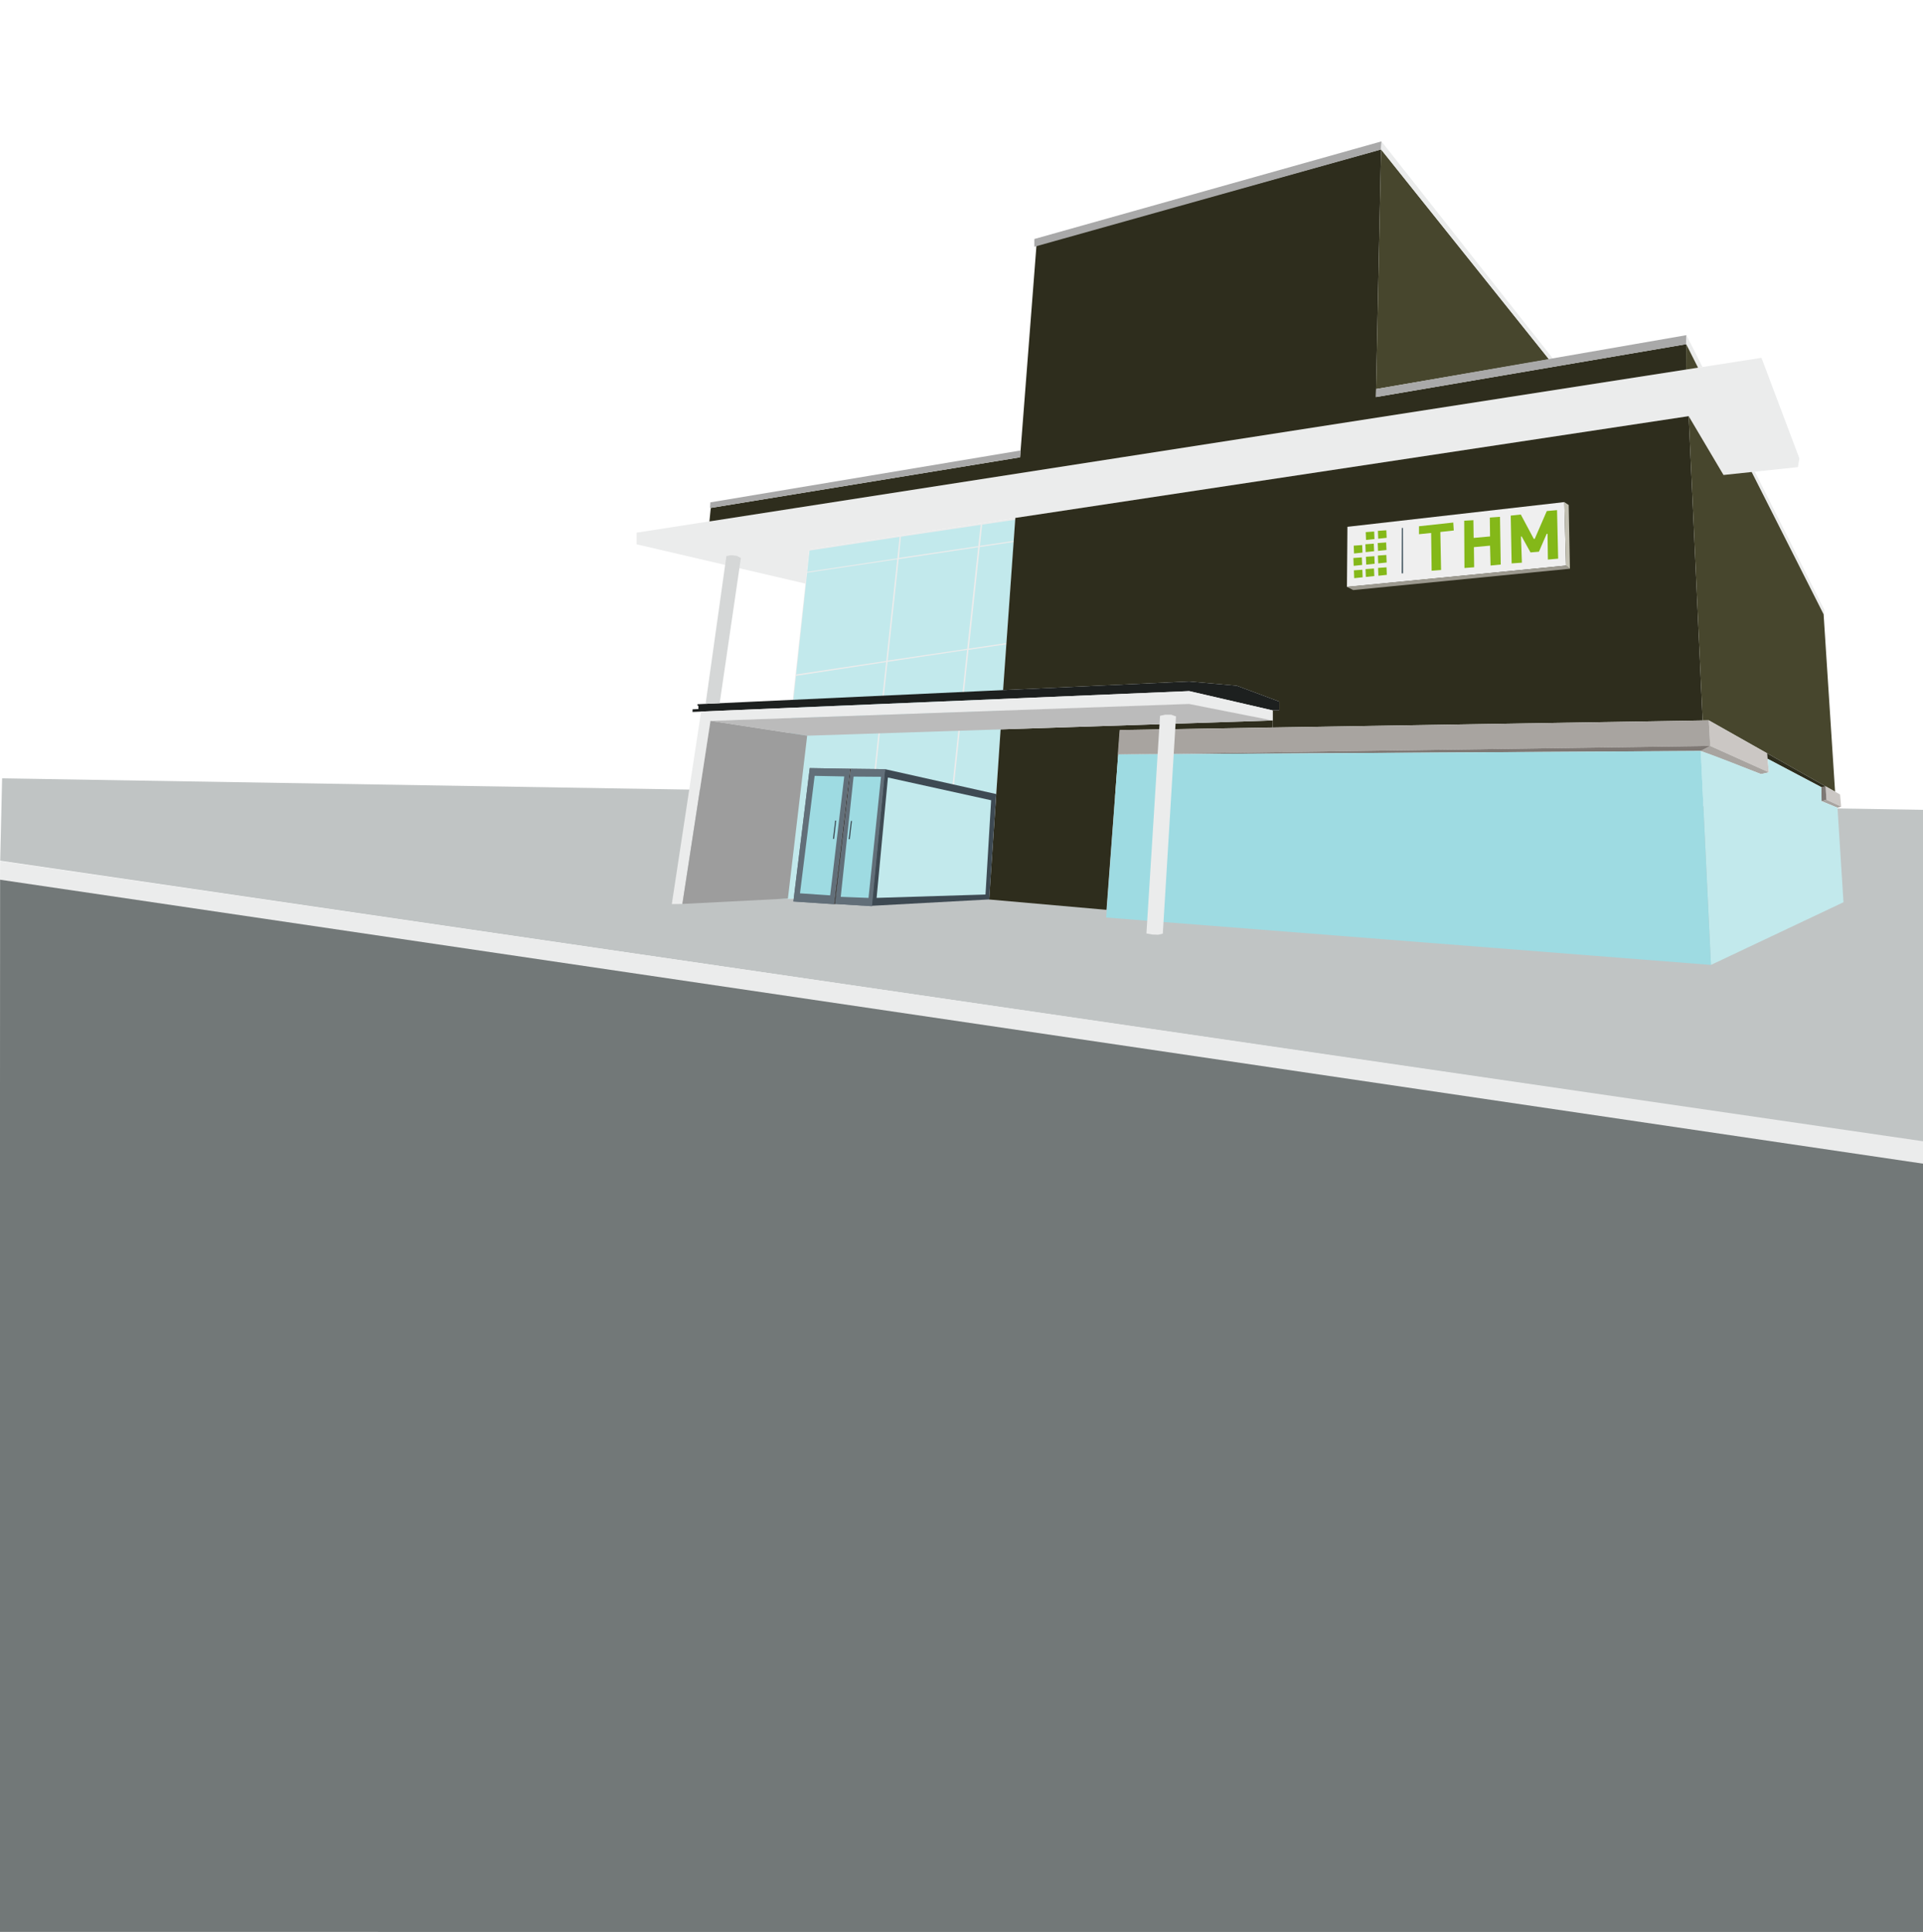 <?xml version="1.0" encoding="UTF-8" standalone="no"?>
<!-- Created with Inkscape (http://www.inkscape.org/) -->

<svg
   width="210mm"
   height="211mm"
   viewBox="0 0 210 211"
   version="1.1"
   id="svg5"
   xml:space="preserve"
   sodipodi:docname="THM B-Gebaude.svg"
   inkscape:version="1.2 (dc2aeda, 2022-05-15)"
   xmlns:inkscape="http://www.inkscape.org/namespaces/inkscape"
   xmlns:sodipodi="http://sodipodi.sourceforge.net/DTD/sodipodi-0.dtd"
   xmlns="http://www.w3.org/2000/svg"
   xmlns:svg="http://www.w3.org/2000/svg"><sodipodi:namedview
     id="namedview7"
     pagecolor="#ffffff"
     bordercolor="#000000"
     borderopacity="0.25"
     inkscape:showpageshadow="2"
     inkscape:pageopacity="0.0"
     inkscape:pagecheckerboard="0"
     inkscape:deskcolor="#d1d1d1"
     inkscape:document-units="mm"
     showgrid="false"
     inkscape:zoom="0.932554"
     inkscape:cx="389.2536"
     inkscape:cy="414.98937"
     inkscape:window-width="1440"
     inkscape:window-height="900"
     inkscape:window-x="0"
     inkscape:window-y="0"
     inkscape:window-maximized="0"
     inkscape:current-layer="layer1" /><defs
     id="defs2"><linearGradient
       id="linearGradient19305"
       inkscape:swatch="solid"><stop
         style="stop-color:#5f5a4d;stop-opacity:1;"
         offset="0"
         id="stop19303" /></linearGradient></defs><g
     inkscape:label="Ebene 1"
     inkscape:groupmode="layer"
     id="layer1"
     style="display:inline"><path
       style="fill:#ebecec;fill-opacity:1;stroke-width:22.457"
       d="m 69.522,58.176 122.839,-19.094 4.137,10.979 -0.159,0.955 -8.123,0.86 -3.803,-6.426 -96.042,14.531 -0.392,3.764 -18.458,-4.296 z"
       id="path496"
       sodipodi:nodetypes="cccccccccc" /><path
       style="display:inline;fill:#c0c4c4;fill-opacity:1;stroke-width:17.601"
       d="M 210.003,88.45 0.23,85.009 0.022,94.009 170.885,118.999 l 39.119,6.326 z"
       id="path29625"
       sodipodi:nodetypes="cccccc" /><path
       style="fill:#2e2d1d;fill-opacity:1;stroke-width:22.457"
       d="m 113.189,26.778 37.629,-10.459 -0.566,27.047 33.892,-5.779 -0.01,2.773 -106.663,16.589 0.149,-1.476 33.776,-5.53 z"
       id="path1593"
       sodipodi:nodetypes="ccccccccc" /><path
       style="fill:#47462d;fill-opacity:1;stroke-width:22.457"
       d="m 150.82,16.303 18.34,22.945 -18.888,3.243 z"
       id="path2999"
       sodipodi:nodetypes="cccc" /><path
       style="fill:#a9a9a9;fill-opacity:1;stroke-width:22.457"
       d="m 112.954,26.103 v 0.848 l 37.865,-10.619 0.042,-0.89 z"
       id="path3102"
       sodipodi:nodetypes="ccccc" /><path
       style="fill:#ebecec;fill-opacity:1;stroke-width:22.457"
       d="m 150.861,15.443 18.723,23.718 -0.434,0.076 -18.334,-22.907 z"
       id="path5828"
       sodipodi:nodetypes="ccccc" /><path
       style="fill:#a9a9a9;fill-opacity:1;stroke-width:22.457"
       d="m 150.269,42.492 33.898,-5.888 -0.019,0.99 -33.895,5.773 z"
       id="path6856"
       sodipodi:nodetypes="ccccc" /><path
       style="fill:#ebecec;fill-opacity:1;stroke-width:22.457"
       d="m 184.166,36.602 1.753,3.482 -0.484,0.075 -1.289,-2.565 z"
       id="path6907"
       sodipodi:nodetypes="ccccc" /><path
       style="fill:#47462d;fill-opacity:1;stroke-width:22.457"
       d="m 184.144,37.594 1.29,2.565 -1.301,0.202 z"
       id="path6909"
       sodipodi:nodetypes="cccc" /><path
       style="fill:#a9a9a9;fill-opacity:1;stroke-width:22.457"
       d="m 77.537,55.486 33.862,-5.544 0.053,-0.743 -33.876,5.668 z"
       id="path6965"
       sodipodi:nodetypes="ccccc" /><path
       style="fill:#ebecec;fill-opacity:1;stroke-width:22.457"
       d="m 88.374,59.97 -4.177,38.158 23.877,0.047 2.805,-41.608 z"
       id="path7561"
       sodipodi:nodetypes="ccccc" /><g
       id="g34222"
       style="display:inline;fill:#c2e9ec;fill-opacity:1"
       transform="matrix(1.276,0,0,1.276,1.101,-148.676)"><path
         style="fill:#c2e9ec;fill-opacity:1;stroke:none;stroke-width:17.601;stroke-opacity:1"
         d="m 67.264,174.369 7.71,-1.183 -0.991,9.171 -5.516,-0.078 -1.39,11.16 -0.528,0.003 -1.348,0.018 z"
         id="path31663"
         sodipodi:nodetypes="cccccccc"
         inkscape:label="path31663" /><path
         style="display:inline;fill:#c2e9ec;fill-opacity:1;stroke:none;stroke-width:17.601;stroke-opacity:1"
         d="m 68.217,165.538 7.707,-1.15 -0.938,8.7 -7.71,1.154 z"
         id="path31661"
         sodipodi:nodetypes="ccccc"
         inkscape:label="path31661" /><path
         style="display:inline;fill:#c2e9ec;fill-opacity:1;stroke:none;stroke-width:17.601;stroke-opacity:1"
         d="m 68.418,163.644 7.712,-1.176 -0.197,1.841 -7.707,1.152 z"
         id="path31659"
         sodipodi:nodetypes="ccccc" /><path
         style="display:inline;fill:#c2e9ec;fill-opacity:1;stroke:none;stroke-width:17.601;stroke-opacity:1"
         d="m 75.096,173.169 6.804,-1.023 -1.242,11.507 -6.55,-1.306 z"
         id="path31657"
         sodipodi:nodetypes="ccccc" /><path
         style="display:inline;fill:#c2e9ec;fill-opacity:1;stroke:none;stroke-width:17.601;stroke-opacity:1"
         d="m 76.05,164.375 6.8,-1.018 -0.935,8.696 -6.803,1.003 z"
         id="path31655"
         sodipodi:nodetypes="ccccc" /><path
         style="display:inline;fill:#c2e9ec;fill-opacity:1;stroke:none;stroke-width:17.601;stroke-opacity:1"
         d="m 83.062,161.441 -0.201,1.82 -6.789,1.008 0.168,-1.816 z"
         id="path31653"
         sodipodi:nodetypes="ccccc" /><path
         style="display:inline;fill:#c2e9ec;fill-opacity:1;stroke:none;stroke-width:17.601;stroke-opacity:1"
         d="m 82.029,172.144 3.241,-0.481 -0.867,12.846 -3.618,-0.811 z"
         id="path31651"
         sodipodi:nodetypes="ccccc" /><path
         style="display:inline;fill:#c2e9ec;fill-opacity:1;stroke:none;stroke-width:17.601;stroke-opacity:1"
         d="m 85.898,162.906 -0.621,8.652 -3.224,0.476 0.936,-8.693 z"
         id="path31649"
         sodipodi:nodetypes="ccccc" /><path
         style="display:inline;fill:#c2e9ec;fill-opacity:1;stroke:none;stroke-width:17.601;stroke-opacity:1"
         d="m 86.026,161.004 -0.127,1.809 -2.897,0.421 0.194,-1.811 z"
         id="path31647"
         sodipodi:nodetypes="ccccc" /></g><path
       style="fill:#2e2d1d;fill-opacity:1;stroke-width:22.457"
       d="m 110.878,56.566 73.533,-11.115 1.526,33.237 -46.959,0.767 0.001,-1.864 h 0.717 v -0.97 l -4.641,-1.73 -5.189,-0.464 -20.324,0.943 z"
       id="path10049"
       sodipodi:nodetypes="ccccccccccc" /><path
       style="fill:#ebecec;fill-opacity:1;stroke-width:22.457"
       d="m 191.293,51.55 7.935,15.701 -0.004,-0.65 -7.587,-15.086 z"
       id="path11077"
       sodipodi:nodetypes="ccccc" /><path
       style="fill:#47462d;fill-opacity:1;stroke-width:22.457"
       d="m 184.411,45.451 3.804,6.424 3.077,-0.325 7.854,15.54 1.253,19.377 -13.791,-7.789 -0.673,0.009 z"
       id="path11727"
       sodipodi:nodetypes="cccccccc" /><path
       style="fill:#cbc7c4;fill-opacity:1;stroke-width:22.457"
       d="m 186.61,78.678 6.364,3.596 0.201,2.081 -6.427,-2.892 z"
       id="path13457"
       sodipodi:nodetypes="ccccc" /><path
       style="fill:#1d201f;fill-opacity:1;stroke-width:22.457"
       d="m 135.057,74.891 4.634,1.73 0.005,0.968 -0.718,-1.27e-4 -9.109,-2.109 -54.244,2.277 0.009,-0.287 0.631,-0.028 0.009,-0.362 -0.111,-0.009 V 76.915 L 129.868,74.429 Z"
       id="path15135"
       sodipodi:nodetypes="ccccccccccccc" /><path
       style="fill:#ebecec;fill-opacity:1;stroke-width:22.457"
       d="m 76.565,77.714 -3.201,21.028 1.155,-0.017 3.068,-19.989 52.246,-1.815 9.144,1.772 -0.003,-1.104 -9.112,-2.105 z"
       id="path15191"
       sodipodi:nodetypes="ccccccccc" /><path
       style="display:inline;fill:#2e2d1d;fill-opacity:1;stroke:none;stroke-width:22.457;stroke-opacity:1"
       d="m 120.832,99.37 -12.813,-1.13 1.251,-18.578 29.711,-0.973 -0.003,0.763 -16.665,0.287 z"
       id="path26158"
       sodipodi:nodetypes="ccccccc"
       inkscape:label="path26158" /><path
       style="display:inline;fill:#a8a4a0;fill-opacity:1;stroke-width:22.457"
       d="m 186.61,78.679 -64.346,1.051 -0.196,2.669 64.692,-0.929 z"
       id="path14431"
       sodipodi:nodetypes="ccccc" /><path
       style="fill:#bbbbbb;fill-opacity:1;stroke:none;stroke-width:22.457"
       d="m 77.587,78.733 10.559,1.619 50.836,-1.663 -9.143,-1.805 z"
       id="path18165"
       sodipodi:nodetypes="ccccc" /><path
       style="fill:#9d9d9d;fill-opacity:1;stroke-width:22.457"
       d="m 74.518,98.726 11.523,-0.588 2.104,-17.787 -10.558,-1.62 z"
       id="path18167"
       sodipodi:nodetypes="ccccc" /><path
       style="fill:#d5d7d7;fill-opacity:1;stroke:none;stroke-width:22.457;stroke-opacity:1"
       d="m 79.325,60.73 0.517,-0.094 0.619,0.07 0.447,0.237 -2.317,15.861 -1.535,0.069 z"
       id="path20392"
       sodipodi:nodetypes="ccccccc" /><path
       style="fill:#cbc7c4;fill-opacity:1;stroke:none;stroke-width:22.457;stroke-opacity:1"
       d="m 199.36,85.88 1.582,0.893 0.121,1.331 -1.613,-0.762 z"
       id="path22670"
       sodipodi:nodetypes="ccccc" /><path
       style="fill:#a8a4a0;fill-opacity:1;stroke:none;stroke-width:22.457;stroke-opacity:1"
       d="m 201.061,88.098 -0.398,0.118 -1.744,-0.712 0.532,-0.16 z"
       id="path22672"
       sodipodi:nodetypes="ccccc" /><path
       style="fill:#7e7874;fill-opacity:1;stroke:none;stroke-width:22.457;stroke-opacity:1"
       d="m 198.918,87.504 -0.018,-1.529 0.461,-0.096 0.091,1.466 z"
       id="path22730"
       sodipodi:nodetypes="ccccc" /><path
       style="fill:#2e2d1d;fill-opacity:1;stroke:none;stroke-width:22.457;stroke-opacity:1"
       d="m 198.899,85.975 -5.867,-3.098 -0.058,-0.603 6.385,3.605 z"
       id="path22786"
       sodipodi:nodetypes="ccccc" /><path
       style="fill:#a8a4a0;fill-opacity:1;stroke:none;stroke-width:22.457;stroke-opacity:1"
       d="m 193.174,84.354 -0.869,0.189 -6.588,-2.525 1.04,-0.551 z"
       id="path23598"
       sodipodi:nodetypes="ccccc" /><path
       style="fill:#7e7874;fill-opacity:1;stroke:none;stroke-width:22.457;stroke-opacity:1"
       d="m 185.721,82.022 -63.655,0.376 64.696,-0.932 z"
       id="path23600"
       sodipodi:nodetypes="cccc" /><path
       style="fill:#c2e9ec;fill-opacity:1;stroke:none;stroke-width:22.457;stroke-opacity:1"
       d="m 200.662,88.215 0.654,10.327 -14.473,6.844 -1.123,-23.366 c 2.241,0.761 4.381,1.664 6.587,2.521 l 0.868,-0.189 -0.144,-1.477 5.87,3.099 0.02,1.529 z"
       id="path25341"
       sodipodi:nodetypes="cccccccccc" /><path
       style="fill:#9edbe2;fill-opacity:1;stroke:none;stroke-width:22.457;stroke-opacity:1"
       d="m 185.73,82.018 1.114,23.368 -66.043,-5.176 1.307,-17.814 z"
       id="path25343"
       sodipodi:nodetypes="ccccc" /><path
       style="fill:#bd9f66;fill-opacity:1;stroke:none;stroke-width:22.457;stroke-opacity:1"
       d="M 182.823,109.465 180.297,99.134"
       id="path26101" /><path
       style="fill:#626f79;fill-opacity:1;stroke:none;stroke-width:22.457;stroke-opacity:1"
       d="m 86.641,98.458 4.425,0.293 1.76,-14.79 -4.4,-0.073 z"
       id="path28176"
       sodipodi:nodetypes="ccccc" /><path
       style="display:inline;fill:#9edbe2;fill-opacity:1;stroke:none;stroke-width:22.457;stroke-opacity:1"
       d="m 87.363,97.567 3.296,0.224 1.536,-12.99 -3.232,-0.064 z"
       id="path27704"
       sodipodi:nodetypes="ccccc" /><path
       style="fill:#626f79;fill-opacity:1;stroke:none;stroke-width:22.457;stroke-opacity:1"
       d="M 92.924,83.961 91.213,98.727 95.222,98.972 96.664,84.006 Z"
       id="path29529"
       sodipodi:nodetypes="ccccc" /><path
       style="display:inline;fill:#9edbe2;fill-opacity:1;stroke:none;stroke-width:22.457;stroke-opacity:1"
       d="m 91.811,97.951 3.036,0.116 1.363,-13.229 -2.994,-0.021 z"
       id="path27706"
       sodipodi:nodetypes="ccccc" /><path
       style="fill:#3e4a53;fill-opacity:1;stroke:none;stroke-width:22.457;stroke-opacity:1"
       d="M 96.636,84.003 108.79,86.724 108.026,98.233 95.181,98.932 Z"
       id="path29532"
       sodipodi:nodetypes="ccccc" /><path
       style="display:inline;fill:#c2e9ec;fill-opacity:1;stroke:none;stroke-width:22.457;stroke-opacity:1"
       d="m 107.62,97.698 -11.891,0.367 1.235,-13.147 11.272,2.485 z"
       id="path26958"
       sodipodi:nodetypes="ccccc" /><path
       style="fill:#3e4a53;fill-opacity:1;stroke:none;stroke-width:22.457;stroke-opacity:1"
       d="m 92.919,89.66 0.118,0.006 -0.233,1.989 -0.127,0.003 z"
       id="path31641"
       sodipodi:nodetypes="ccccc" /><path
       style="fill:#3e4a53;fill-opacity:1;stroke:none;stroke-width:22.457;stroke-opacity:1"
       d="m 91.201,89.618 0.118,0.006 -0.233,1.989 -0.127,0.003 z"
       id="path31643"
       sodipodi:nodetypes="ccccc" /><path
       style="fill:#454545;fill-opacity:1;stroke:none;stroke-width:22.457;stroke-opacity:1"
       d="m 92.827,83.955 h 0.102 l -1.704,14.794 -0.161,-0.005 z"
       id="path36068"
       sodipodi:nodetypes="ccccc" /><g
       id="g43480"
       style="display:inline"
       transform="matrix(1.888,0,0,1.888,-80.977,-246.386)"><path
         style="display:inline;fill:#efefef;fill-opacity:1;stroke:none;stroke-width:17.601;stroke-opacity:1"
         d="m 120.827,160.976 12.547,-1.43 0.098,3.673 -12.673,1.234 z"
         id="path43497"
         inkscape:label="path43497" /><path
         style="fill:#4a5c67;fill-opacity:0.957;stroke:none;stroke-width:17.601;stroke-opacity:1"
         d="m 124.051,163.667 h -0.089 l 0.01,-2.624 h 0.073 z"
         id="path36163"
         sodipodi:nodetypes="ccccc" /><path
         style="display:inline;fill:#454545;fill-opacity:1;stroke:none;stroke-width:17.601;stroke-opacity:1"
         d="M 123.962,161.053 Z"
         id="path36161" /><path
         style="display:inline;fill:#84b819;fill-opacity:1;stroke:none;stroke-width:17.601;stroke-opacity:1"
         d="m 122.6,163.353 0.017,0.454 0.489,-0.052 -0.018,-0.436 z"
         id="path36155" /><path
         style="display:inline;fill:#84b819;fill-opacity:1;stroke:none;stroke-width:17.601;stroke-opacity:1"
         d="m 121.202,163.494 0.017,0.454 0.489,-0.052 -0.018,-0.436 z"
         id="path36159" /><path
         style="display:inline;fill:#84b819;fill-opacity:1;stroke:none;stroke-width:17.601;stroke-opacity:1"
         d="m 122.59,162.639 0.017,0.454 0.489,-0.052 -0.018,-0.436 z"
         id="path36153" /><path
         style="display:inline;fill:#84b819;fill-opacity:1;stroke:none;stroke-width:17.601;stroke-opacity:1"
         d="m 121.876,163.423 0.017,0.454 0.489,-0.052 -0.018,-0.436 z"
         id="path36157" /><path
         style="display:inline;fill:#84b819;fill-opacity:1;stroke:none;stroke-width:17.601;stroke-opacity:1"
         d="m 121.896,162.71 0.017,0.454 0.489,-0.052 -0.018,-0.436 z"
         id="path36151"
         inkscape:label="path36151" /><path
         style="display:inline;fill:#84b819;fill-opacity:1;stroke:none;stroke-width:17.601;stroke-opacity:1"
         d="m 121.172,162.78 0.017,0.454 0.489,-0.052 -0.018,-0.436 z"
         id="path36149" /><path
         style="display:inline;fill:#84b819;fill-opacity:1;stroke:none;stroke-width:17.601;stroke-opacity:1"
         d="m 121.866,161.986 0.017,0.454 0.489,-0.052 -0.018,-0.436 z"
         id="path36145" /><path
         style="display:inline;fill:#84b819;fill-opacity:1;stroke:none;stroke-width:17.601;stroke-opacity:1"
         d="m 122.58,161.915 0.017,0.454 0.489,-0.052 -0.018,-0.436 z"
         id="path36143"
         inkscape:label="path36143" /><path
         style="display:inline;fill:#84b819;fill-opacity:1;stroke:none;stroke-width:17.601;stroke-opacity:1"
         d="m 122.59,161.211 0.017,0.454 0.489,-0.052 -0.018,-0.436 z"
         id="path36141"
         inkscape:label="path36141" /><path
         style="display:inline;fill:#84b819;fill-opacity:1;stroke:none;stroke-width:17.601;stroke-opacity:1"
         d="m 121.886,161.282 0.017,0.454 0.489,-0.052 -0.018,-0.436 z"
         id="path36139"
         inkscape:label="path36139" /><path
         style="display:inline;fill:#84b819;fill-opacity:1;stroke:none;stroke-width:17.601;stroke-opacity:1"
         d="m 121.192,162.066 0.017,0.454 0.489,-0.052 -0.018,-0.436 z"
         id="path36147"
         inkscape:label="path36147" /><path
         style="display:inline;fill:#84b819;fill-opacity:1;stroke:none;stroke-width:17.601;stroke-opacity:1"
         d="m 130.273,160.328 0.053,2.765 0.593,-0.042 -0.053,-1.515 h 0.042 l 0.509,0.922 0.487,-0.042 0.445,-1.028 0.053,-0.011 0.021,1.494 0.593,-0.053 -0.064,-2.807 -0.593,0.053 -0.699,1.61 h -0.053 l -0.752,-1.409 z"
         id="path36137" /><path
         style="display:inline;fill:#84b819;fill-opacity:1;stroke:none;stroke-width:17.601;stroke-opacity:1"
         d="m 127.582,160.623 0.014,2.736 0.561,-0.043 -0.014,-1.164 0.934,-0.086 0.029,1.15 0.589,-0.058 -0.043,-2.76 -0.589,0.043 0.014,1.092 -0.949,0.086 -0.014,-1.026 z"
         id="path36135"
         sodipodi:nodetypes="ccccccccccccc"
         inkscape:label="path36135" /><path
         style="display:inline;fill:#84b819;fill-opacity:1;stroke:none;stroke-width:17.601;stroke-opacity:1"
         d="m 124.966,160.944 v 0.46 l 0.704,-0.072 0.029,2.185 0.546,-0.043 -0.043,-2.199 0.776,-0.086 -0.029,-0.46 z"
         id="path36133" /><path
         style="display:inline;fill:#9c998f;fill-opacity:1;stroke:none;stroke-width:17.601;stroke-opacity:1"
         d="m 120.791,164.444 0.369,0.192 12.536,-1.235 -0.225,-0.181 z"
         id="path43991"
         sodipodi:nodetypes="ccccc" /><path
         style="display:inline;fill:#c2c0b2;fill-opacity:1;stroke:none;stroke-width:17.601;stroke-opacity:1"
         d="m 133.373,159.546 0.253,0.169 0.07,3.687 -0.225,-0.18 z"
         id="path43935"
         sodipodi:nodetypes="ccccc"
         inkscape:label="path43935" /></g><path
       style="fill:#626f79;fill-opacity:1;stroke:none;stroke-width:22.457;stroke-opacity:1"
       d="m 86.641,98.458 4.425,0.293 1.76,-14.79 -4.4,-0.073 z"
       id="path19975"
       sodipodi:nodetypes="ccccc" /><path
       style="display:inline;fill:#9edbe2;fill-opacity:1;stroke:none;stroke-width:22.457;stroke-opacity:1"
       d="m 87.363,97.567 3.296,0.224 1.536,-12.99 -3.232,-0.064 z"
       id="path19977"
       sodipodi:nodetypes="ccccc" /><path
       style="fill:#626f79;fill-opacity:1;stroke:none;stroke-width:22.457;stroke-opacity:1"
       d="M 92.924,83.961 91.213,98.727 95.222,98.972 96.664,84.006 Z"
       id="path19979"
       sodipodi:nodetypes="ccccc" /><path
       style="display:inline;fill:#9edbe2;fill-opacity:1;stroke:none;stroke-width:22.457;stroke-opacity:1"
       d="m 91.811,97.951 3.036,0.116 1.363,-13.229 -2.994,-0.021 z"
       id="path19981"
       sodipodi:nodetypes="ccccc" /><path
       style="fill:#3e4a53;fill-opacity:1;stroke:none;stroke-width:22.457;stroke-opacity:1"
       d="m 92.919,89.66 0.118,0.006 -0.233,1.989 -0.127,0.003 z"
       id="path19983"
       sodipodi:nodetypes="ccccc" /><path
       style="fill:#3e4a53;fill-opacity:1;stroke:none;stroke-width:22.457;stroke-opacity:1"
       d="m 91.201,89.618 0.118,0.006 -0.233,1.989 -0.127,0.003 z"
       id="path19985"
       sodipodi:nodetypes="ccccc" /><path
       style="display:inline;fill:#ebecec;fill-opacity:1;stroke:none;stroke-width:22.457;stroke-opacity:1"
       d="m 126.682,78.177 0.558,-0.116 h 0.674 l 0.511,0.186 -1.441,23.726 -0.511,0.116 -0.651,-0.023 -0.627,-0.116 z"
       id="path19309"
       inkscape:label="path19309" /><path
       style="fill:#ebecec;fill-opacity:1;stroke-width:17.601"
       d="M 210.028,124.649 0.019,94.054 4.3348177e-4,96.101 210.032,127.663 Z"
       id="path27869"
       sodipodi:nodetypes="ccccc" /><path
       style="fill:#727878;fill-opacity:1;stroke-width:17.601"
       d="M 0.01,96.081 212.286,127.429 0,119.022 Z"
       id="path27871"
       sodipodi:nodetypes="cccc" /><path
       style="fill:#727878;fill-opacity:1;stroke-width:0.176"
       d="m 0,118.204 210.029,9.032 -0.006,83.779 -210.029,-0.019 z"
       id="path642"
       sodipodi:nodetypes="ccccc" /></g></svg>
